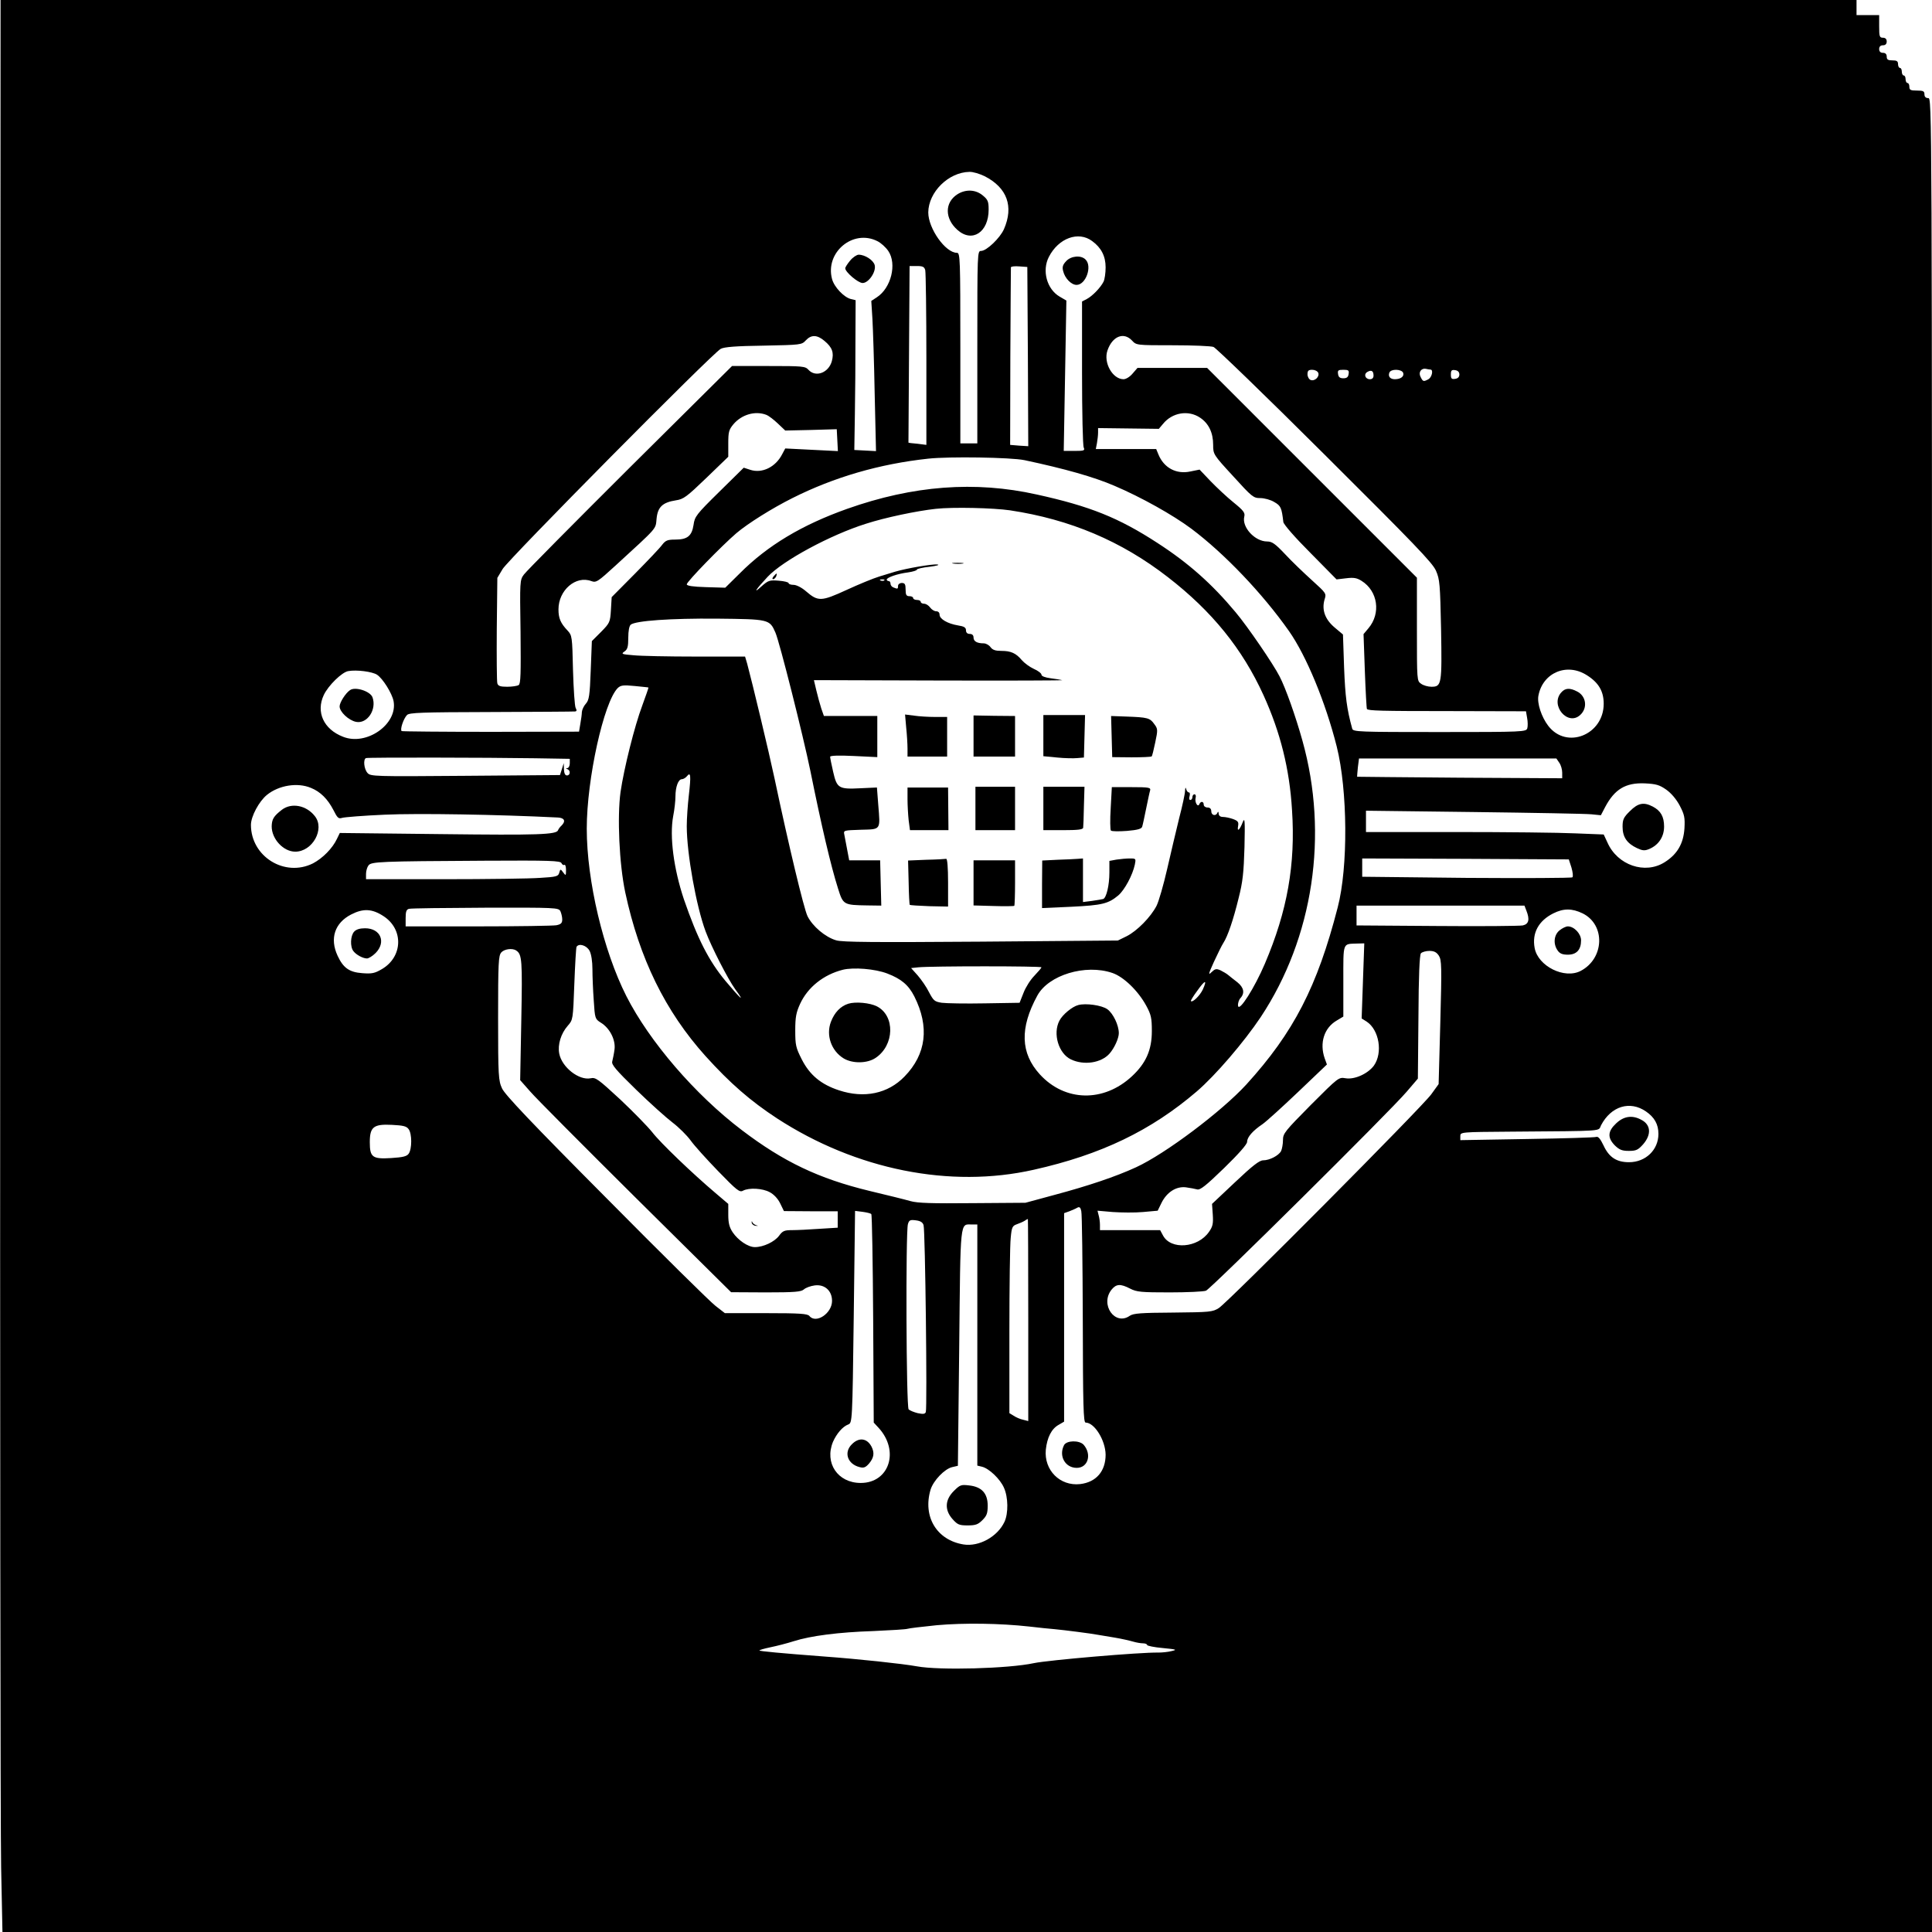 <?xml version="1.0" standalone="no"?>
<!DOCTYPE svg PUBLIC "-//W3C//DTD SVG 20010904//EN"
 "http://www.w3.org/TR/2001/REC-SVG-20010904/DTD/svg10.dtd">
<svg version="1.0" xmlns="http://www.w3.org/2000/svg"
 width="1024pt" height="1024pt" viewBox="0 0 1024 1024"
 preserveAspectRatio="xMidYMid meet">

<g transform="translate(0,1024) scale(0.1,-0.1)"
fill="#000000" stroke="none">
<path d="M1 5463 c-1 -2628 1 -4932 5 -5120 l7 -343 5113 0 5114 0 0 4860 c0
4853 0 4860 -20 4860 -13 0 -20 7 -20 20 0 17 -7 20 -40 20 -33 0 -40 3 -40
20 0 11 -4 20 -10 20 -5 0 -10 9 -10 20 0 11 -4 20 -10 20 -5 0 -10 9 -10 20
0 11 -4 20 -10 20 -5 0 -10 9 -10 20 0 16 -7 20 -30 20 -23 0 -30 4 -30 20 0
13 -7 20 -20 20 -13 0 -20 7 -20 20 0 13 7 20 20 20 13 0 20 7 20 20 0 13 -7
20 -20 20 -18 0 -20 7 -20 60 l0 60 -60 0 -60 0 0 40 0 40 -4919 0 -4918 0 -2
-4777z m5218 3843 c119 -61 155 -160 102 -281 -21 -47 -92 -115 -121 -115 -20
0 -20 -7 -20 -510 l0 -510 -45 0 -45 0 0 505 c0 476 -1 505 -18 505 -61 0
-152 129 -152 214 1 108 107 213 218 215 18 1 54 -10 81 -23z m570 -344 c48
-35 71 -80 71 -139 0 -30 -5 -64 -11 -76 -16 -32 -60 -77 -89 -92 l-25 -13 0
-378 c0 -209 4 -387 9 -396 7 -16 2 -18 -49 -18 l-57 0 7 398 7 399 -36 21
c-68 40 -94 138 -57 210 51 100 157 139 230 84z m-1139 0 c19 -9 45 -33 58
-52 47 -69 15 -197 -61 -246 l-29 -19 6 -95 c3 -52 9 -231 12 -398 l7 -303
-57 3 -58 3 3 190 c2 105 3 283 3 397 l1 207 -25 6 c-37 9 -89 64 -100 106
-38 141 111 266 240 201z m254 -154 c3 -13 6 -226 6 -474 l0 -452 -47 6 c-27
2 -48 5 -48 6 0 0 1 211 3 469 l3 467 38 0 c32 0 40 -4 45 -22z m544 -458 l2
-475 -48 3 -48 4 1 466 c1 257 3 471 3 475 1 5 21 7 45 5 l42 -3 3 -475z
m-1078 83 c41 -34 51 -62 39 -107 -17 -62 -86 -88 -124 -46 -17 19 -31 20
-212 20 l-193 0 -541 -537 c-297 -296 -550 -551 -562 -568 -22 -29 -22 -36
-18 -304 2 -222 1 -275 -10 -282 -8 -5 -35 -9 -61 -9 -36 0 -48 4 -52 18 -3 9
-4 139 -3 288 l3 271 28 47 c29 50 1112 1144 1156 1167 18 10 81 15 227 17
198 4 202 4 224 28 29 31 60 30 99 -3z m1630 2 c23 -25 24 -25 216 -25 106 0
203 -4 216 -9 13 -5 279 -262 590 -572 471 -469 571 -572 589 -614 20 -46 22
-70 27 -310 5 -292 3 -305 -51 -305 -18 0 -43 7 -55 16 -22 15 -22 17 -22 289
l0 273 -556 556 -556 556 -185 0 -184 0 -26 -30 c-14 -17 -35 -30 -48 -30 -58
0 -108 88 -85 153 26 75 86 99 130 52z m1583 -154 c15 -2 6 -41 -12 -51 -26
-14 -29 -13 -41 11 -14 25 2 49 28 44 9 -2 20 -4 25 -4z m-596 -17 c8 -21 -19
-46 -40 -38 -9 3 -17 17 -17 30 0 19 5 24 25 24 14 0 28 -7 32 -16z m161 -6
c-2 -17 -10 -23 -28 -23 -18 0 -26 6 -28 23 -3 19 1 22 28 22 27 0 31 -3 28
-22z m132 -9 c0 -12 -7 -19 -19 -19 -25 0 -35 27 -13 39 21 12 32 5 32 -20z
m157 15 c7 -19 -13 -34 -44 -34 -25 0 -37 15 -29 35 8 21 65 19 73 -1z m298
-9 c0 -13 -8 -21 -22 -23 -19 -3 -23 1 -23 23 0 22 4 26 23 23 14 -2 22 -10
22 -23z m-3673 -214 c13 -5 40 -26 61 -46 l39 -37 136 3 137 4 3 -58 3 -58
-140 7 -139 7 -16 -30 c-35 -69 -107 -104 -170 -83 l-34 11 -130 -128 c-122
-120 -130 -131 -136 -175 -9 -59 -33 -78 -97 -78 -40 0 -51 -4 -69 -27 -11
-16 -76 -84 -144 -153 l-124 -125 -4 -68 c-4 -65 -6 -69 -52 -116 l-49 -49 -6
-155 c-5 -136 -9 -158 -26 -177 -11 -12 -20 -32 -21 -44 0 -11 -4 -40 -8 -62
l-7 -42 -466 -1 c-256 0 -469 2 -474 4 -10 7 9 65 28 85 12 13 76 15 446 16
238 1 438 2 445 3 9 1 10 6 3 19 -5 9 -11 99 -14 200 -4 179 -5 184 -29 210
-37 39 -48 65 -48 112 0 102 92 181 174 150 26 -9 33 -5 128 82 228 209 212
191 218 249 6 62 32 86 102 97 41 6 57 18 162 119 l116 112 0 70 c0 61 3 73
27 102 44 52 116 73 175 50z m2299 -15 c46 -31 69 -80 69 -144 0 -50 1 -52
106 -166 100 -110 107 -116 144 -116 21 0 55 -9 74 -21 35 -20 39 -30 48 -106
2 -13 61 -81 143 -163 l139 -141 51 6 c40 5 57 2 82 -14 86 -54 103 -172 36
-251 l-26 -31 7 -197 c4 -108 9 -198 11 -200 9 -9 69 -11 441 -11 l402 -1 6
-35 c4 -20 4 -45 1 -55 -6 -19 -19 -20 -465 -20 -428 0 -459 1 -463 18 -29
105 -37 170 -43 323 l-6 176 -44 37 c-51 43 -69 93 -54 147 11 34 10 34 -67
104 -43 39 -107 100 -142 138 -52 55 -69 67 -95 67 -65 0 -135 76 -121 132 5
20 -4 32 -57 75 -35 28 -89 79 -122 113 l-58 61 -49 -10 c-74 -16 -140 19
-169 90 l-12 29 -160 0 -160 0 6 31 c3 17 6 42 6 56 l0 24 161 -2 161 -2 22
26 c49 61 135 75 197 33z m-931 -225 c212 -45 368 -89 477 -136 141 -60 309
-154 407 -227 176 -132 378 -344 518 -543 92 -131 194 -378 253 -612 58 -232
61 -639 5 -853 -108 -419 -233 -662 -484 -938 -131 -143 -430 -368 -585 -439
-106 -49 -255 -99 -431 -146 l-155 -42 -280 -2 c-217 -2 -291 0 -330 11 -27 8
-125 32 -217 54 -268 65 -455 154 -676 322 -248 188 -490 470 -612 710 -122
241 -210 611 -210 888 0 263 90 670 164 745 16 15 29 17 90 11 39 -4 72 -7 73
-8 1 -1 -14 -44 -33 -96 -40 -106 -97 -333 -115 -458 -18 -131 -7 -381 25
-532 75 -350 212 -630 425 -867 131 -145 238 -238 380 -331 419 -272 917 -372
1360 -272 357 80 621 207 864 415 99 85 250 261 339 394 279 421 361 967 221
1466 -35 126 -89 279 -121 340 -33 65 -169 264 -233 340 -125 150 -250 261
-414 367 -206 134 -358 195 -640 257 -327 73 -655 48 -1005 -76 -239 -85 -422
-194 -570 -343 l-76 -75 -102 3 c-70 2 -102 7 -102 15 0 14 186 205 263 271
60 51 189 132 297 186 221 111 461 181 720 209 110 12 439 7 510 -8z m-76
-266 c318 -48 590 -163 836 -354 234 -181 395 -380 507 -626 89 -196 138 -390
151 -609 19 -288 -25 -535 -144 -814 -54 -127 -137 -258 -142 -223 -2 12 4 31
12 40 25 27 19 57 -16 85 -18 14 -40 31 -48 38 -8 7 -27 18 -41 25 -23 10 -29
8 -48 -10 -18 -18 -16 -9 13 55 20 43 42 88 50 100 23 35 53 123 81 238 22 86
27 135 31 270 3 139 2 160 -9 133 -16 -42 -31 -55 -25 -22 4 22 0 28 -27 38
-17 6 -41 11 -53 11 -14 0 -22 6 -23 18 0 10 -3 12 -6 5 -8 -21 -33 -15 -33 7
0 13 -7 20 -20 20 -11 0 -20 7 -20 15 0 18 -16 20 -23 3 -8 -20 -26 10 -20 33
3 10 0 19 -6 19 -6 0 -11 -7 -11 -15 0 -8 -5 -15 -11 -15 -6 0 -8 9 -4 20 3
11 2 20 -4 20 -5 0 -12 8 -14 18 -3 11 -5 8 -6 -9 0 -15 -14 -80 -31 -145 -16
-66 -45 -187 -64 -271 -19 -83 -44 -170 -56 -194 -31 -60 -103 -133 -158 -161
l-47 -23 -725 -6 c-565 -4 -735 -3 -768 7 -58 17 -125 74 -152 128 -20 42
-100 376 -175 731 -30 141 -117 504 -145 608 l-11 37 -262 0 c-144 0 -292 3
-330 7 -62 5 -66 7 -47 20 16 11 20 25 20 72 0 37 5 63 13 70 26 21 212 34
457 32 276 -3 279 -3 310 -74 22 -50 147 -547 185 -732 59 -292 108 -502 147
-625 27 -86 29 -87 156 -89 l73 -1 -3 120 -3 120 -82 0 -82 0 -11 58 c-6 31
-13 67 -15 79 -5 22 -2 22 87 25 109 3 104 -4 93 133 l-7 91 -87 -4 c-116 -6
-125 0 -145 87 -9 39 -16 74 -16 80 0 6 45 8 125 4 l125 -6 0 109 0 109 -141
0 -142 0 -14 40 c-7 22 -19 65 -26 95 l-13 55 665 -2 c366 -1 659 0 651 2 -8
2 -36 7 -62 10 -29 4 -48 11 -48 19 0 7 -18 21 -41 31 -22 10 -50 31 -63 46
-31 37 -58 49 -108 49 -32 0 -47 5 -58 20 -8 11 -24 20 -36 20 -36 0 -54 11
-54 31 0 12 -7 19 -20 19 -13 0 -20 7 -20 19 0 15 -10 21 -42 26 -55 9 -98 34
-98 57 0 11 -7 18 -18 18 -10 0 -24 9 -32 20 -8 11 -22 20 -32 20 -10 0 -18 5
-18 10 0 6 -9 10 -20 10 -11 0 -20 5 -20 10 0 6 -9 10 -20 10 -16 0 -20 7 -20
35 0 28 -4 35 -20 35 -11 0 -20 -7 -20 -15 0 -17 -2 -18 -24 -9 -9 3 -16 12
-16 20 0 8 -4 14 -10 14 -5 0 -10 4 -10 8 0 11 57 31 113 38 26 4 47 10 47 15
0 4 30 11 68 15 38 5 55 10 40 12 -27 3 -161 -20 -223 -38 -16 -5 -55 -17 -85
-26 -30 -9 -108 -41 -173 -71 -135 -62 -151 -62 -215 -7 -23 20 -51 34 -66 34
-14 0 -26 4 -26 9 0 5 -24 11 -52 13 -49 4 -56 2 -93 -31 -47 -43 -28 -14 34
52 81 86 333 222 521 281 102 33 269 68 370 79 91 10 304 5 394 -8z m-667
-371 c-3 -3 -12 -4 -19 -1 -8 3 -5 6 6 6 11 1 17 -2 13 -5z m-2689 -500 c31
-20 80 -99 88 -140 23 -122 -143 -239 -268 -189 -103 40 -144 131 -102 221 24
51 97 122 130 127 45 8 127 -3 152 -19z m6413 -3 c62 -39 89 -85 89 -151 0
-165 -197 -244 -294 -117 -36 47 -60 120 -52 160 23 122 151 176 257 108z
m-5573 -440 l182 -3 0 -24 c0 -13 -6 -24 -12 -25 -10 0 -10 -2 0 -6 17 -7 15
-33 -3 -33 -10 0 -15 11 -16 33 l-1 32 -10 -32 -10 -31 -502 -4 c-484 -4 -502
-3 -518 15 -19 21 -24 73 -8 79 12 4 641 3 898 -1z m5426 -23 c9 -12 16 -36
16 -53 l0 -30 -542 3 c-299 2 -544 5 -545 5 0 1 1 23 4 50 l6 47 523 0 523 0
15 -22z m-4613 -173 c-6 -51 -11 -125 -11 -164 0 -144 50 -424 100 -558 31
-83 118 -252 156 -305 56 -76 32 -56 -51 43 -88 106 -148 223 -220 432 -54
161 -77 333 -57 441 7 35 12 82 12 104 0 51 15 92 34 92 7 0 20 7 27 16 20 25
22 4 10 -101z m5180 30 c27 -19 54 -51 72 -85 25 -48 28 -63 25 -120 -5 -81
-38 -138 -105 -180 -104 -66 -250 -16 -303 104 l-20 43 -151 6 c-84 4 -367 7
-631 7 l-478 0 0 56 0 57 573 -7 c314 -4 595 -9 622 -12 l50 -5 23 44 c50 94
108 129 209 125 61 -3 78 -8 114 -33z m-7183 9 c50 -20 89 -59 119 -117 21
-42 27 -48 46 -42 12 4 114 12 227 17 174 8 596 1 917 -15 35 -2 43 -19 19
-43 -8 -7 -16 -18 -18 -24 -8 -24 -106 -27 -620 -21 l-537 6 -15 -31 c-24 -51
-76 -103 -127 -130 -150 -75 -329 36 -329 204 0 45 43 125 85 159 63 51 162
67 233 37z m6681 -422 c7 -25 10 -47 5 -52 -5 -4 -258 -5 -561 -3 l-553 6 0
49 0 48 548 -2 547 -3 14 -43z m-5353 23 c4 -8 10 -12 15 -9 5 3 9 -9 9 -27 0
-31 -1 -32 -15 -13 -14 19 -15 19 -21 -2 -5 -19 -15 -22 -102 -27 -53 -4 -283
-7 -509 -7 l-413 0 0 28 c0 16 6 36 13 45 15 20 58 22 615 25 349 2 403 0 408
-13z m5114 -251 c19 -48 13 -72 -19 -79 -16 -3 -221 -5 -455 -3 l-426 3 0 53
0 52 445 0 445 0 10 -26z m-5120 -3 c5 -11 10 -31 10 -44 0 -19 -6 -26 -31
-31 -17 -3 -204 -6 -415 -6 l-384 0 0 44 c0 34 4 46 18 49 9 3 191 5 404 6
373 1 388 0 398 -18z m-937 -27 c107 -70 102 -215 -8 -280 -39 -23 -54 -26
-105 -22 -69 5 -101 28 -131 93 -42 91 -15 173 72 218 64 33 111 31 172 -9z
m6355 15 c122 -60 116 -239 -10 -305 -86 -45 -226 25 -244 121 -15 80 21 145
99 184 54 27 99 27 155 0z m-1164 -358 l-7 -199 27 -17 c66 -44 86 -165 38
-233 -32 -43 -102 -75 -150 -67 -37 6 -37 6 -185 -142 -137 -139 -147 -150
-147 -186 0 -21 -5 -47 -10 -58 -13 -24 -61 -49 -95 -49 -20 0 -57 -29 -149
-116 l-122 -115 4 -57 c3 -47 0 -63 -20 -91 -59 -86 -203 -97 -244 -19 l-15
28 -159 0 -160 0 0 28 c0 15 -3 38 -7 51 l-6 24 81 -7 c45 -3 117 -4 160 0
l78 7 20 41 c28 57 78 89 129 83 22 -3 49 -8 60 -11 16 -5 47 20 143 113 78
76 122 126 122 139 0 25 30 59 82 94 20 14 105 91 189 171 l152 145 -12 33
c-28 81 -3 161 64 200 l35 21 0 188 c0 210 -5 196 73 199 l38 1 -7 -199z
m-4099 159 c9 -17 15 -56 15 -97 0 -37 3 -112 7 -166 6 -95 7 -98 37 -117 48
-29 80 -92 73 -143 -3 -23 -9 -51 -12 -63 -5 -16 18 -44 127 -150 73 -71 160
-149 193 -174 33 -25 76 -68 95 -94 19 -27 85 -100 146 -163 100 -103 114
-114 132 -104 32 17 104 13 142 -8 21 -11 43 -34 55 -59 l20 -41 143 -1 142 0
0 -43 0 -44 -97 -6 c-54 -4 -119 -7 -145 -7 -41 0 -50 -4 -69 -30 -24 -32 -83
-60 -128 -60 -36 0 -89 36 -118 79 -17 26 -23 48 -23 92 l0 58 -67 57 c-123
104 -294 268 -336 323 -23 29 -99 107 -169 173 -117 108 -131 119 -157 113
-62 -13 -153 58 -167 131 -9 47 9 106 45 147 28 32 28 32 35 221 4 104 9 193
12 198 13 20 54 7 69 -22z m-389 2 c31 -20 33 -51 27 -368 l-6 -319 53 -60
c28 -33 280 -286 558 -562 l507 -502 184 -1 c155 0 187 3 202 16 10 9 35 18
57 21 53 7 92 -28 92 -82 0 -66 -85 -123 -120 -80 -10 12 -49 15 -230 15
l-218 0 -49 38 c-27 20 -288 278 -580 573 -396 398 -537 547 -552 580 -19 41
-21 65 -21 373 0 293 2 331 17 348 16 18 59 24 79 10z m4890 -27 c15 -23 16
-55 8 -353 l-9 -328 -39 -54 c-48 -67 -1077 -1102 -1126 -1133 -33 -21 -48
-22 -242 -24 -171 -1 -211 -4 -230 -17 -78 -55 -159 59 -97 138 25 31 47 33
99 6 35 -18 59 -20 209 -20 93 0 180 4 193 9 27 11 977 952 1064 1055 l59 69
3 325 c1 221 6 329 13 339 6 7 27 13 45 13 25 0 38 -7 50 -25z m-2106 -62 c0
-3 -17 -23 -37 -44 -21 -21 -47 -62 -58 -91 l-21 -53 -184 -3 c-102 -2 -204 0
-228 3 -39 6 -44 11 -68 56 -13 27 -41 67 -60 89 l-35 39 38 4 c68 7 653 7
653 0z m-817 -33 c73 -28 112 -60 143 -121 81 -161 64 -306 -52 -425 -88 -91
-214 -117 -347 -73 -95 31 -155 81 -197 163 -32 63 -35 76 -35 155 0 71 5 95
26 141 41 88 124 154 226 180 57 14 171 5 236 -20z m1193 3 c59 -20 136 -94
179 -173 26 -48 30 -65 30 -135 0 -100 -31 -170 -105 -239 -150 -140 -356
-136 -489 10 -102 112 -107 245 -13 417 59 109 255 169 398 120z m479 -88
c-16 -33 -54 -70 -63 -61 -2 2 13 27 34 55 41 58 54 61 29 6z m2349 -646 c45
-31 66 -68 66 -119 0 -85 -68 -150 -156 -150 -66 0 -106 26 -135 89 -17 35
-28 49 -39 45 -8 -3 -174 -8 -367 -11 l-353 -6 0 21 c0 22 1 22 268 24 511 4
461 1 478 34 53 101 153 132 238 73z m-6558 -94 c18 -24 18 -105 0 -130 -10
-14 -30 -19 -93 -23 -99 -6 -113 4 -113 84 0 81 20 97 117 92 60 -3 78 -7 89
-23z m3573 -1007 c1 -456 3 -548 15 -548 47 0 105 -94 106 -170 0 -88 -50
-146 -135 -156 -107 -12 -192 74 -182 182 7 65 30 111 68 132 l29 17 0 553 0
552 28 10 c15 6 34 14 42 19 11 6 17 2 21 -18 4 -14 7 -272 8 -573z m-1121
557 c4 -4 8 -254 10 -556 l3 -549 25 -27 c113 -122 58 -293 -94 -293 -122 0
-193 106 -147 218 19 43 51 81 81 92 21 9 22 10 29 570 l7 562 40 -5 c22 -3
43 -8 46 -12z m277 -58 c9 -26 20 -971 12 -991 -4 -11 -14 -12 -43 -6 -20 5
-42 14 -48 20 -13 13 -16 936 -4 981 6 22 12 25 42 21 24 -3 36 -10 41 -25z
m555 -503 l0 -536 -27 7 c-16 3 -38 13 -50 21 l-23 14 0 434 c0 238 3 461 7
495 5 56 9 64 32 72 14 5 33 13 41 18 8 6 16 10 18 10 1 1 2 -240 2 -535z
m-270 -133 l0 -639 25 -6 c37 -9 96 -65 116 -111 23 -50 24 -136 3 -181 -37
-79 -135 -133 -217 -120 -142 23 -217 147 -175 290 15 49 75 111 115 120 l30
7 7 627 c7 690 3 652 68 652 l28 0 0 -639z m275 -1492 c50 -6 110 -12 135 -14
53 -5 194 -23 230 -30 14 -2 54 -9 90 -15 36 -6 79 -16 96 -21 17 -5 40 -9 52
-9 12 0 22 -4 22 -9 0 -4 37 -12 83 -16 73 -7 78 -9 47 -16 -19 -5 -51 -8 -70
-8 -96 2 -584 -40 -660 -56 -134 -29 -501 -39 -620 -17 -77 14 -312 39 -490
52 -237 18 -341 28 -345 32 -2 2 24 10 58 17 34 7 89 21 123 32 91 29 239 48
423 54 91 4 173 9 181 12 8 3 78 11 155 19 146 13 336 10 490 -7z"/>
<path d="M5074 9210 c-68 -44 -67 -129 1 -189 78 -69 165 -12 165 108 0 43 -4
53 -31 75 -38 32 -91 34 -135 6z"/>
<path d="M5651 8856 c-18 -19 -22 -31 -16 -53 9 -38 43 -73 71 -73 49 0 84 98
48 134 -24 25 -77 20 -103 -8z"/>
<path d="M4506 8859 c-14 -17 -26 -35 -26 -41 0 -20 68 -78 92 -78 32 0 73 60
64 95 -7 26 -51 55 -85 55 -10 0 -31 -14 -45 -31z"/>
<path d="M5053 7253 c15 -2 37 -2 50 0 12 2 0 4 -28 4 -27 0 -38 -2 -22 -4z"/>
<path d="M4100 7185 c-7 -9 -8 -15 -2 -15 5 0 12 7 16 15 3 8 4 15 2 15 -2 0
-9 -7 -16 -15z"/>
<path d="M4803 6384 c4 -38 7 -88 7 -111 l0 -43 105 0 105 0 0 105 0 105 -64
0 c-35 0 -85 3 -111 7 l-48 6 6 -69z"/>
<path d="M5160 6339 l0 -109 110 0 110 0 0 108 0 107 -110 1 -110 2 0 -109z"/>
<path d="M5530 6341 l0 -109 73 -7 c39 -4 88 -5 107 -3 l35 3 3 113 3 112
-111 0 -110 0 0 -109z"/>
<path d="M5892 6336 l3 -109 102 -1 c56 0 104 2 107 5 3 2 11 36 19 74 14 66
14 72 -5 97 -23 33 -36 36 -146 40 l-83 3 3 -109z"/>
<path d="M4810 6005 c0 -33 3 -84 6 -112 l7 -53 102 0 102 0 -1 113 -1 113
-107 0 -108 0 0 -61z"/>
<path d="M5170 5955 l0 -115 105 0 105 0 0 115 0 115 -105 0 -105 0 0 -115z"/>
<path d="M5530 5955 l0 -115 105 0 c77 0 105 3 106 13 1 6 3 58 4 115 l3 102
-109 0 -109 0 0 -115z"/>
<path d="M5887 5957 c-4 -61 -3 -115 1 -119 5 -5 43 -5 85 -2 58 5 78 11 81
23 3 9 12 52 21 96 9 44 18 87 21 96 4 15 -8 17 -99 17 l-104 0 -6 -111z"/>
<path d="M4909 5683 l-96 -4 3 -115 c1 -64 4 -118 6 -120 3 -2 49 -5 104 -7
l99 -2 0 127 c0 80 -4 127 -10 126 -5 -1 -53 -4 -106 -5z"/>
<path d="M5604 5683 l-80 -4 -1 -126 0 -126 156 7 c163 8 195 16 248 60 33 28
76 107 88 164 6 31 6 32 -27 32 -18 0 -50 -3 -70 -6 l-38 -7 0 -61 c0 -69 -16
-135 -33 -141 -7 -2 -33 -6 -59 -10 l-48 -6 0 115 0 116 -27 -2 c-16 -1 -64
-4 -109 -5z"/>
<path d="M5160 5561 l0 -120 106 -3 c58 -2 108 -1 110 1 2 2 4 58 4 123 l0
118 -110 0 -110 0 0 -119z"/>
<path d="M1855 6582 c-24 -16 -55 -66 -55 -86 0 -29 48 -74 87 -82 60 -12 111
66 87 131 -13 32 -92 57 -119 37z"/>
<path d="M8275 6570 c-61 -68 35 -181 101 -119 40 37 31 100 -17 124 -38 20
-63 19 -84 -5z"/>
<path d="M8639 5941 c-34 -33 -39 -45 -39 -83 0 -54 23 -88 76 -113 30 -14 41
-15 65 -5 50 21 79 65 79 119 0 53 -18 84 -60 106 -48 25 -78 19 -121 -24z"/>
<path d="M1494 5948 c-44 -34 -53 -50 -54 -88 0 -67 62 -134 125 -134 91 0
158 120 104 188 -45 58 -124 73 -175 34z"/>
<path d="M1877 5302 c-20 -22 -22 -80 -4 -103 15 -20 51 -39 72 -39 9 0 30 13
46 29 57 58 26 131 -56 131 -28 0 -47 -6 -58 -18z"/>
<path d="M8266 5309 c-30 -24 -35 -72 -10 -107 11 -16 25 -22 54 -22 46 0 70
26 70 76 0 35 -37 74 -70 74 -10 0 -29 -9 -44 -21z"/>
<path d="M3984 3760 c1 -8 10 -16 21 -17 15 -1 15 0 3 3 -9 3 -19 11 -21 17
-2 7 -3 5 -3 -3z"/>
<path d="M4496 4920 c-41 -13 -73 -46 -92 -96 -27 -71 2 -154 68 -194 47 -28
125 -27 169 3 100 67 104 223 7 273 -37 19 -114 26 -152 14z"/>
<path d="M5715 4913 c-32 -8 -84 -51 -100 -83 -36 -69 -4 -174 61 -205 69 -33
161 -19 205 31 26 30 49 81 49 108 0 42 -30 105 -61 127 -29 21 -114 33 -154
22z"/>
<path d="M8566 4286 c-45 -42 -47 -76 -7 -117 24 -23 38 -29 74 -29 39 0 49 5
76 35 45 52 41 104 -10 130 -48 26 -93 19 -133 -19z"/>
<path d="M5640 2581 c-30 -57 5 -121 67 -121 60 0 81 72 36 123 -23 24 -89 23
-103 -2z"/>
<path d="M4515 2585 c-44 -43 -23 -105 41 -121 22 -6 32 -2 51 20 25 30 29 56
12 89 -24 45 -67 50 -104 12z"/>
<path d="M5055 2337 c-47 -47 -49 -101 -6 -149 26 -29 35 -33 80 -33 42 0 55
5 78 28 23 23 28 36 28 77 0 65 -32 100 -99 107 -42 5 -48 3 -81 -30z"/>
</g>
</svg>
